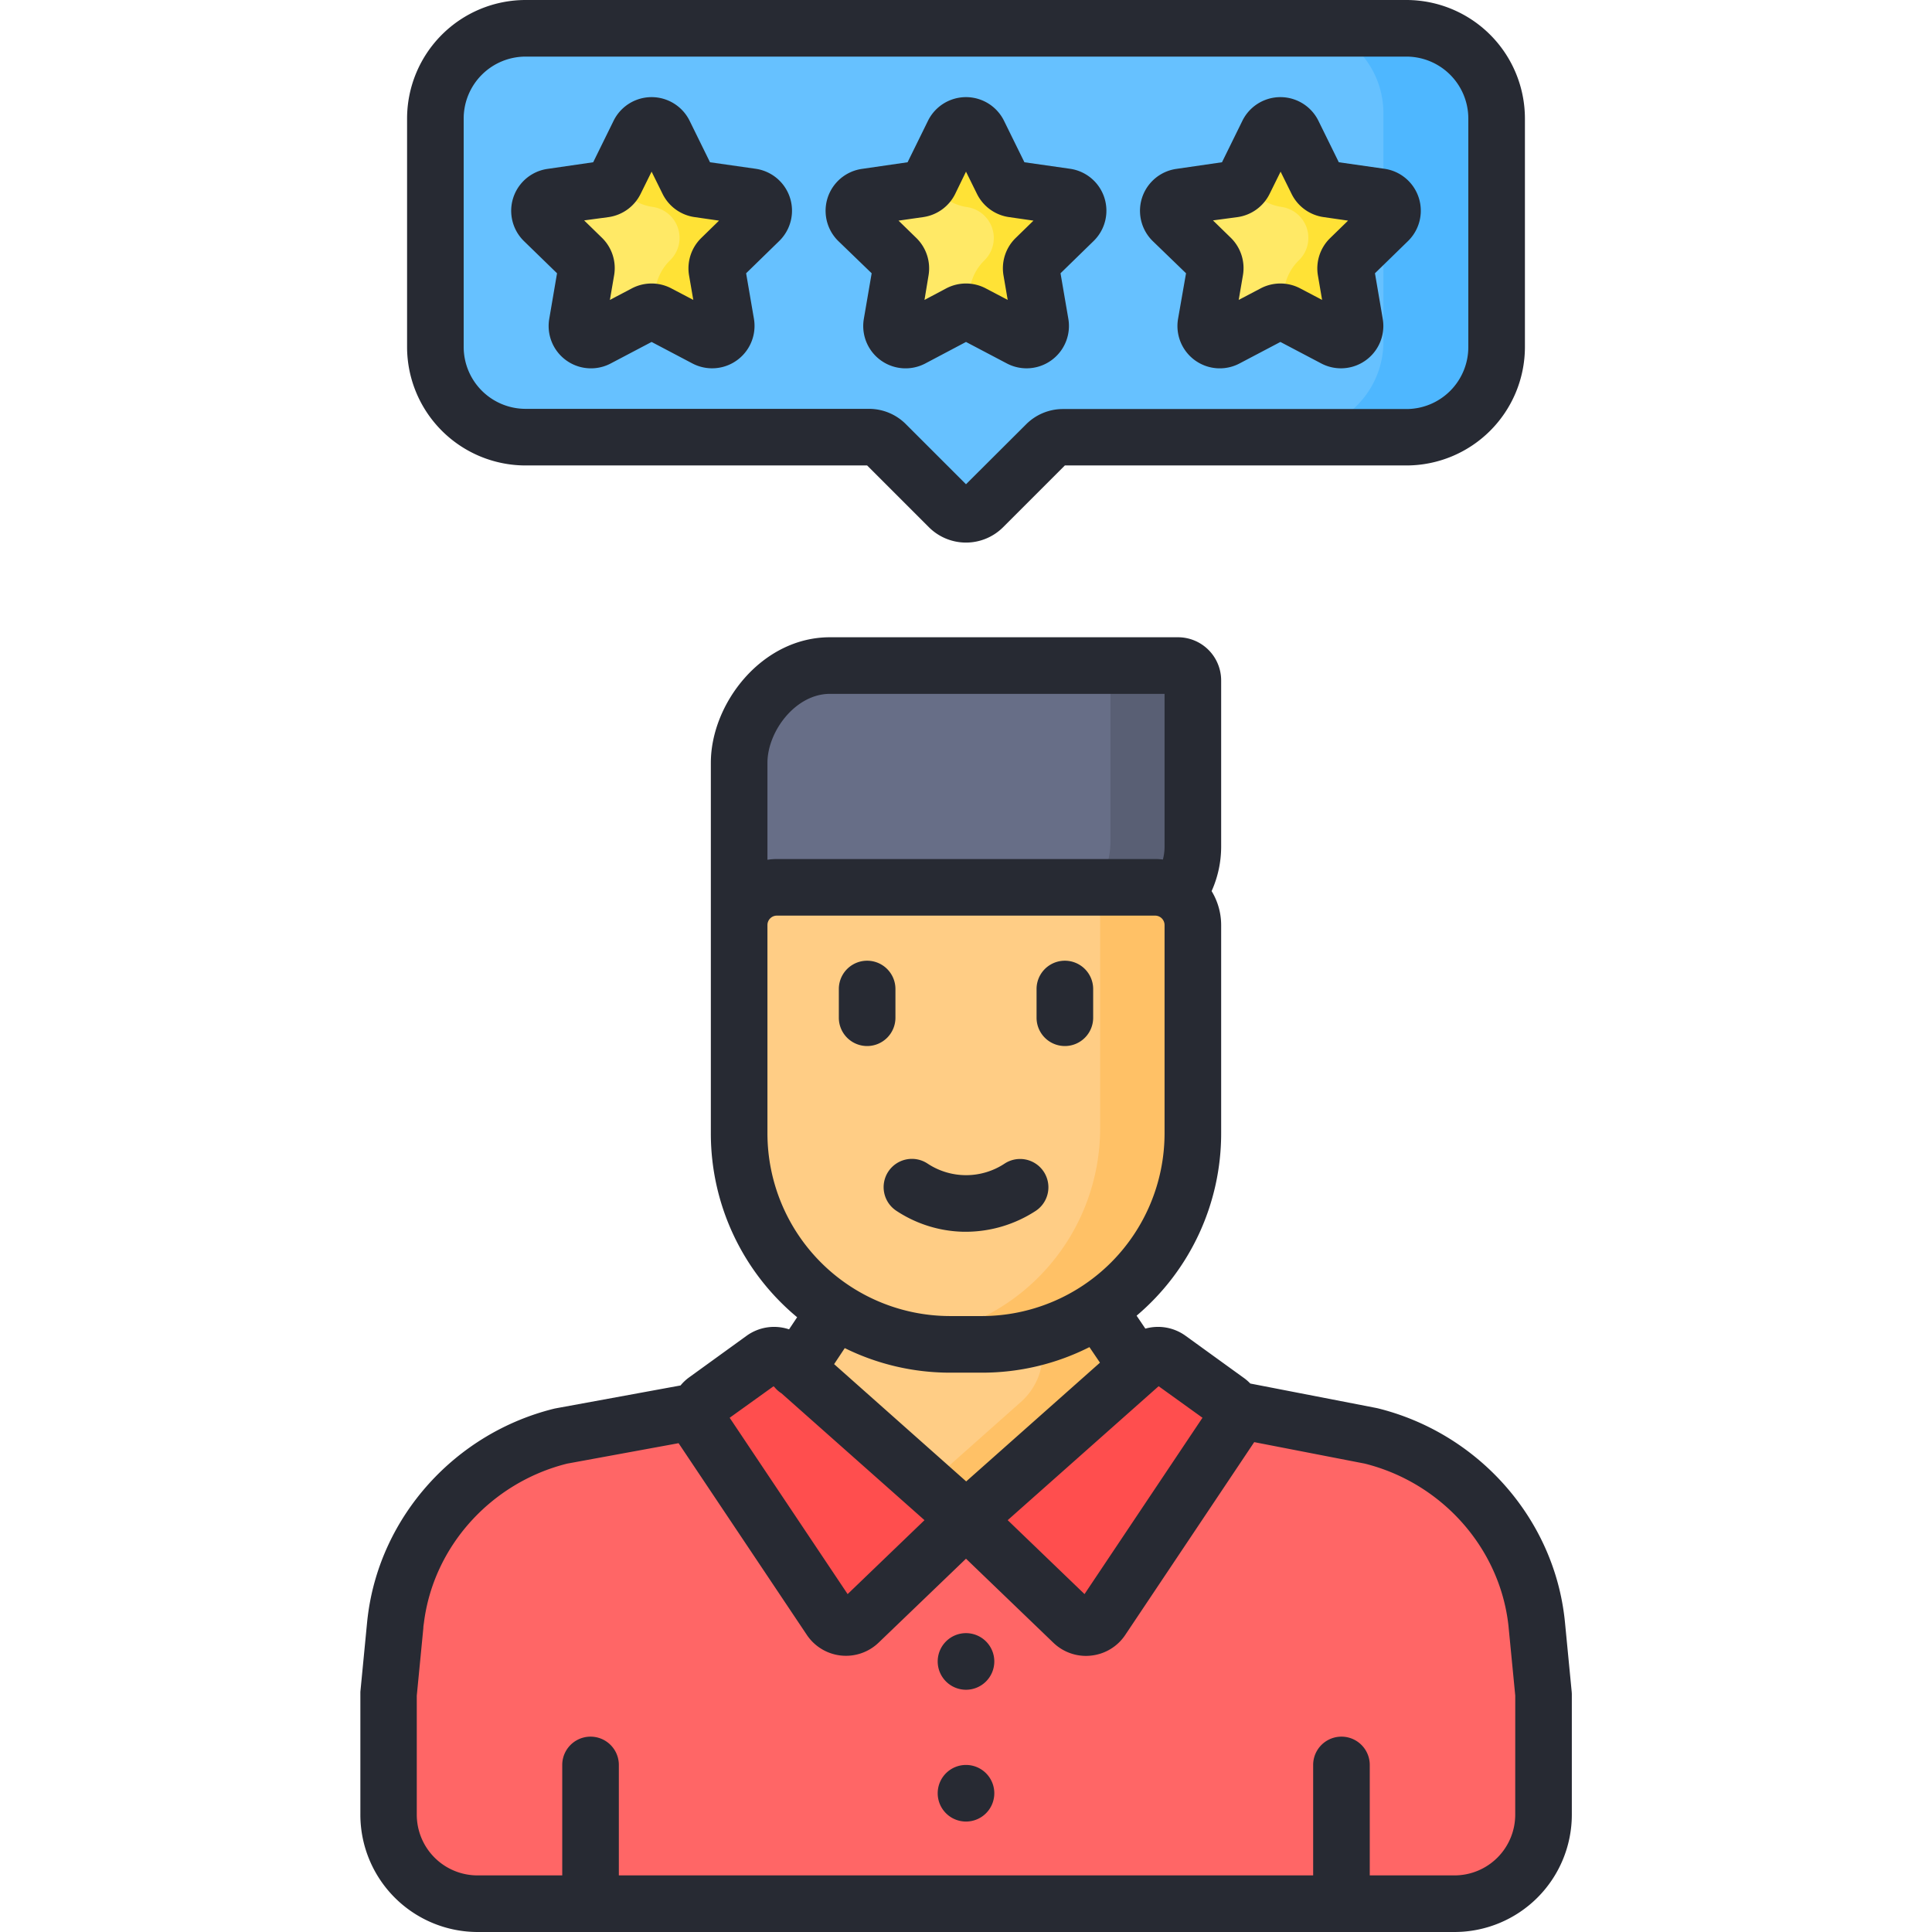 <svg xmlns="http://www.w3.org/2000/svg" data-name="Layer 1" viewBox="0 0 512 512"><path fill="#66c1ff" d="M372.72,6.1H139.28A23.9,23.9,0,0,0,115.38,30V90.55a23.9,23.9,0,0,0,23.9,23.9h91a6.37,6.37,0,0,1,4.51,1.87L251.49,133a6.4,6.4,0,0,0,9,0l16.71-16.72a6.37,6.37,0,0,1,4.51-1.87h91a23.9,23.9,0,0,0,23.9-23.9V30A23.9,23.9,0,0,0,372.72,6.1Z"/><path fill="#4eb7ff" d="M372.72,6.1h-30A23.9,23.9,0,0,1,366.62,30V90.55a23.9,23.9,0,0,1-23.9,23.9h30a23.9,23.9,0,0,0,23.9-23.9V30A23.9,23.9,0,0,0,372.72,6.1Z"/><path fill="#f66" d="M409.05,449v31.91a23.58,23.58,0,0,1-23.58,23.58H126.53A23.58,23.58,0,0,1,103,480.92V449l1.77-18.27q.07-.8.18-1.59c2.94-23.68,20.62-42.9,43.8-48.61L206.39,370,256,295.2l50.2,74.25,57.1,11.09c23.18,5.71,40.86,24.93,43.8,48.61q.11.8.18,1.59Z"/><polygon fill="#ffcd85" points="211.73 361.91 256 295.2 300.81 361.47 256 401.24 211.73 361.91"/><path fill="#ffc166" d="M256,295.2l-9.39,14.16L273.38,349a17.23,17.23,0,0,1-2.84,22.54l-24,21.32,9.48,8.42,44.8-39.77Z"/><path fill="#ff4e4e" d="M292,427.71l34.26-51.22a5,5,0,0,0-1.23-6.84L309.81,358.7a5,5,0,0,0-6.24.32L256,401.24l28.36,27.29A5,5,0,0,0,292,427.71Z"/><path fill="#ff4e4e" d="M220.06,427.71,185.8,376.49a5,5,0,0,1,1.23-6.84l15.21-10.95a5,5,0,0,1,6.24.32l47.57,42.22-28.37,27.29A5,5,0,0,1,220.06,427.71Z"/><path fill="#676e87" d="M292.06,245.54l-96.18,22.55V200.76c0-12.45,10.78-25.78,24.06-25.78h92.25a3.93,3.93,0,0,1,3.93,3.93V223C316.12,235.44,305.34,245.54,292.06,245.54Z"/><path fill="#595f74" d="M312.19,175H290.36a3.92,3.92,0,0,1,3.92,3.93V223c0,12.46-10.77,22.56-24,22.56L195.88,263v5.12l96.18-22.55c13.28,0,24.06-10.1,24.06-22.56V178.91A3.93,3.93,0,0,0,312.19,175Z"/><path fill="#ffcd85" d="M205.88,233.75H306.12a10,10,0,0,1,10,10V299a55.89,55.89,0,0,1-55.89,55.89h-8.46A55.89,55.89,0,0,1,195.88,299V243.75a10,10,0,0,1,10-10Z"/><path fill="#ffc166" d="M306.12,233.75H281.55a10,10,0,0,1,10,10V299a55.89,55.89,0,0,1-47.83,55.3,56.18,56.18,0,0,0,8.05.59h8.46A55.89,55.89,0,0,0,316.12,299V243.75A10,10,0,0,0,306.12,233.75Z"/><path fill="#ffe966" d="M259.35 33.92l6.29 12.74a3.72 3.72 0 0 0 2.8 2.05l14.07 2a3.73 3.73 0 0 1 2.07 6.36L274.4 67a3.74 3.74 0 0 0-1.07 3.31l2.4 14a3.73 3.73 0 0 1-5.41 3.93l-12.58-6.62a3.75 3.75 0 0 0-3.48 0l-12.58 6.62a3.73 3.73 0 0 1-5.41-3.93l2.4-14A3.74 3.74 0 0 0 237.6 67l-10.18-9.92a3.73 3.73 0 0 1 2.07-6.36l14.07-2a3.72 3.72 0 0 0 2.8-2.05l6.29-12.74A3.74 3.74 0 0 1 259.35 33.92zM342.67 33.92L349 46.66a3.72 3.72 0 0 0 2.81 2.05l14.06 2a3.73 3.73 0 0 1 2.07 6.36L357.72 67a3.74 3.74 0 0 0-1.07 3.31l2.4 14a3.73 3.73 0 0 1-5.41 3.93l-12.58-6.62a3.75 3.75 0 0 0-3.48 0L325 88.28a3.73 3.73 0 0 1-5.41-3.93l2.4-14A3.74 3.74 0 0 0 320.92 67l-10.18-9.92a3.73 3.73 0 0 1 2.07-6.36l14.07-2a3.72 3.72 0 0 0 2.8-2.05L336 33.92A3.73 3.73 0 0 1 342.67 33.92z"/><path fill="#ffe236" d="M367.9 57.11a3.73 3.73 0 0 0-2.07-6.36l-14.06-2A3.72 3.72 0 0 1 349 46.66l-6.29-12.74a3.73 3.73 0 0 0-6.69 0l-6.3 12.74a3.12 3.12 0 0 1-.27.43l.26.53a13.22 13.22 0 0 0 9.94 7.22h0A8.29 8.29 0 0 1 344.2 69h0a13.18 13.18 0 0 0-3.79 11.68l.13.81a4.6 4.6 0 0 1 .52.19l12.58 6.62a3.73 3.73 0 0 0 5.41-3.93l-2.4-14A3.74 3.74 0 0 1 357.72 67zM284.58 57.11a3.73 3.73 0 0 0-2.07-6.36l-14.07-2a3.72 3.72 0 0 1-2.8-2.05l-6.29-12.74a3.74 3.74 0 0 0-6.7 0l-6.29 12.74a3.12 3.12 0 0 1-.27.43l.26.53a13.22 13.22 0 0 0 9.94 7.22h0A8.29 8.29 0 0 1 260.88 69h0a13.18 13.18 0 0 0-3.79 11.68l.13.81a4.6 4.6 0 0 1 .52.19l12.58 6.62a3.73 3.73 0 0 0 5.41-3.93l-2.4-14A3.74 3.74 0 0 1 274.4 67z"/><path fill="#ffe966" d="M176,33.92l6.3,12.74a3.72,3.72,0,0,0,2.8,2.05l14.07,2a3.73,3.73,0,0,1,2.07,6.36L191.08,67A3.74,3.74,0,0,0,190,70.34l2.4,14A3.73,3.73,0,0,1,187,88.28l-12.58-6.62a3.75,3.75,0,0,0-3.48,0l-12.58,6.62A3.73,3.73,0,0,1,153,84.35l2.4-14A3.74,3.74,0,0,0,154.28,67L144.1,57.11a3.73,3.73,0,0,1,2.07-6.36l14.06-2A3.72,3.72,0,0,0,163,46.66l6.29-12.74A3.73,3.73,0,0,1,176,33.92Z"/><path fill="#ffe236" d="M201.26,57.11a3.73,3.73,0,0,0-2.07-6.36l-14.07-2a3.72,3.72,0,0,1-2.8-2.05L176,33.92a3.73,3.73,0,0,0-6.69,0L163,46.66a3.12,3.12,0,0,1-.27.43l.26.53A13.22,13.22,0,0,0,173,54.84h0A8.29,8.29,0,0,1,177.56,69h0a13.21,13.21,0,0,0-3.8,11.68l.14.81a4.6,4.6,0,0,1,.52.19L187,88.28a3.73,3.73,0,0,0,5.41-3.93l-2.4-14A3.74,3.74,0,0,1,191.08,67Z"/><path fill="#272a33" d="M231,72.42l-2.07,12.06a11.22,11.22,0,0,0,16.29,11.84L256,90.62l10.83,5.7a11.23,11.23,0,0,0,16.29-11.84l-2.07-12.06,8.76-8.54a11.22,11.22,0,0,0-6.22-19.15L271.48,43l-5.41-11a11.23,11.23,0,0,0-20.14,0l-5.41,11-12.11,1.76a11.22,11.22,0,0,0-6.22,19.15Zm13.68-14.89a11.23,11.23,0,0,0,8.46-6.15L256,45.49l2.91,5.9a11.24,11.24,0,0,0,8.46,6.14l6.51.94-4.72,4.6A11.21,11.21,0,0,0,265.94,73l1.11,6.48-5.82-3.06a11.25,11.25,0,0,0-10.46,0L245,79.48,246.07,73a11.25,11.25,0,0,0-3.24-9.94l-4.71-4.59ZM416.51,448.29,414.74,430c-.06-.6-.12-1.19-.2-1.79-3.28-26.41-23.15-48.5-49.44-55l-.37-.08-33.39-6.48A12.47,12.47,0,0,0,329.4,365L314.19,354a12.45,12.45,0,0,0-10.66-1.9l-2.32-3.43a63.25,63.25,0,0,0,22.41-48.3V245.15a17.37,17.37,0,0,0-2.53-9,28.77,28.77,0,0,0,2.53-11.76V180.31a11.45,11.45,0,0,0-11.43-11.43H219.94c-18.06,0-31.56,17.57-31.56,33.28v98.22a63.28,63.28,0,0,0,22.87,48.7l-2.14,3.21A12.44,12.44,0,0,0,197.85,354L182.65,365a12.14,12.14,0,0,0-2.3,2.16l-33,6.05-.44.09c-26.29,6.47-46.16,28.56-49.44,55-.08.6-.14,1.19-.2,1.79l-1.77,18.27c0,.24,0,.48,0,.72v31.92A31.11,31.11,0,0,0,126.53,512H385.47a31.11,31.11,0,0,0,31.08-31.07V449C416.55,448.77,416.53,448.53,416.51,448.29ZM307.05,367.36l11.62,8.36-31.26,46.73-20.36-19.59Zm-51,25.23-35-31.08,2.82-4.25a63,63,0,0,0,28,6.51h8.46A63,63,0,0,0,288.71,357l2.79,4.12ZM203.38,202.16c0-8.28,7.39-18.28,16.56-18.28h88.68v40.5a13.44,13.44,0,0,1-.44,3.4,17.53,17.53,0,0,0-2.06-.13H205.88a17.21,17.21,0,0,0-2.5.2Zm0,98.22V245.15a2.5,2.5,0,0,1,2.5-2.5H306.12a2.5,2.5,0,0,1,2.5,2.5v55.23a48.45,48.45,0,0,1-48.39,48.39h-8.46A48.45,48.45,0,0,1,203.38,300.38Zm1.61,67,.27.23a7.57,7.57,0,0,0,1.69,1.54l.11.06L245,402.86l-20.37,19.59-31.26-46.73ZM401.55,480.93A16.1,16.1,0,0,1,385.47,497H363V467.73a7.5,7.5,0,0,0-15,0V497H164V467.73a7.5,7.5,0,0,0-15,0V497H126.53a16.1,16.1,0,0,1-16.08-16.07V449.37l1.74-17.9c0-.46.09-.93.15-1.39,2.51-20.21,17.75-37.14,37.94-42.2l29.55-5.42,34,50.82a12.48,12.48,0,0,0,19,2.05L256,413.07l23.14,22.26a12.46,12.46,0,0,0,8.66,3.5,12.22,12.22,0,0,0,1.35-.08,12.44,12.44,0,0,0,9.05-5.47h0l34.18-51.1,29.29,5.69c20.21,5.05,35.46,22,38,42.21.06.46.11.93.15,1.39l1.74,17.9ZM147.62,72.42l-2.06,12.06a11.22,11.22,0,0,0,16.29,11.84l10.83-5.7,10.82,5.7a11.24,11.24,0,0,0,16.3-11.84l-2.07-12.06,8.76-8.54a11.22,11.22,0,0,0-6.22-19.15L188.16,43l-5.41-11a11.23,11.23,0,0,0-20.14,0L157.2,43l-12.11,1.76a11.22,11.22,0,0,0-6.22,19.15Zm13.69-14.89a11.23,11.23,0,0,0,8.46-6.15l2.91-5.89,2.91,5.89a11.23,11.23,0,0,0,8.46,6.15l6.5.94-4.71,4.6A11.25,11.25,0,0,0,182.61,73l1.12,6.48-5.83-3.06a11.23,11.23,0,0,0-10.45,0l-5.82,3.06L162.74,73a11.23,11.23,0,0,0-3.23-10l-4.71-4.59Zm153,14.89L312.2,84.48a11.22,11.22,0,0,0,16.29,11.84l10.83-5.7,10.83,5.7a11.23,11.23,0,0,0,16.29-11.84l-2.06-12.06,8.76-8.54a11.23,11.23,0,0,0-6.23-19.15L354.8,43l-5.41-11a11.23,11.23,0,0,0-20.14,0l-5.41,11-12.11,1.76a11.22,11.22,0,0,0-6.22,19.15ZM328,57.53a11.23,11.23,0,0,0,8.46-6.15l2.91-5.89,2.91,5.89a11.23,11.23,0,0,0,8.46,6.15l6.51.94-4.72,4.6A11.21,11.21,0,0,0,349.26,73l1.11,6.48-5.82-3.06a11.25,11.25,0,0,0-10.46,0l-5.82,3.06L329.38,73a11.25,11.25,0,0,0-3.22-10l-4.71-4.59ZM256,432.8a7.5,7.5,0,1,0,7.5,7.5A7.5,7.5,0,0,0,256,432.8ZM235.41,310.48a7.5,7.5,0,0,0,2.13,10.39,33.5,33.5,0,0,0,17.9,5.56H256a34,34,0,0,0,18.53-5.57,7.5,7.5,0,0,0-8.26-12.52,18.51,18.51,0,0,1-20.49,0A7.5,7.5,0,0,0,235.41,310.48Zm-5.61-33.27a7.5,7.5,0,0,0,7.5-7.5V262.1a7.5,7.5,0,1,0-15,0v7.61A7.5,7.5,0,0,0,229.8,277.21Zm52.4,0a7.5,7.5,0,0,0,7.5-7.5V262.1a7.5,7.5,0,1,0-15,0v7.61A7.5,7.5,0,0,0,282.2,277.21ZM256,467.73a7.5,7.5,0,1,0,7.5,7.5A7.5,7.5,0,0,0,256,467.73ZM139.28,123.35H229.8l16.39,16.39a13.91,13.91,0,0,0,19.62,0l16.39-16.39h90.52A31.43,31.43,0,0,0,404.12,92V31.4A31.44,31.44,0,0,0,372.72,0H139.28a31.44,31.44,0,0,0-31.4,31.4V92A31.43,31.43,0,0,0,139.28,123.35ZM122.88,31.4A16.42,16.42,0,0,1,139.28,15H372.72a16.42,16.42,0,0,1,16.4,16.4V92a16.42,16.42,0,0,1-16.4,16.4h-91a13.78,13.78,0,0,0-9.81,4.07L256,128.33l-15.92-15.91a13.78,13.78,0,0,0-9.81-4.07h-91A16.42,16.42,0,0,1,122.88,92Z"/></svg>